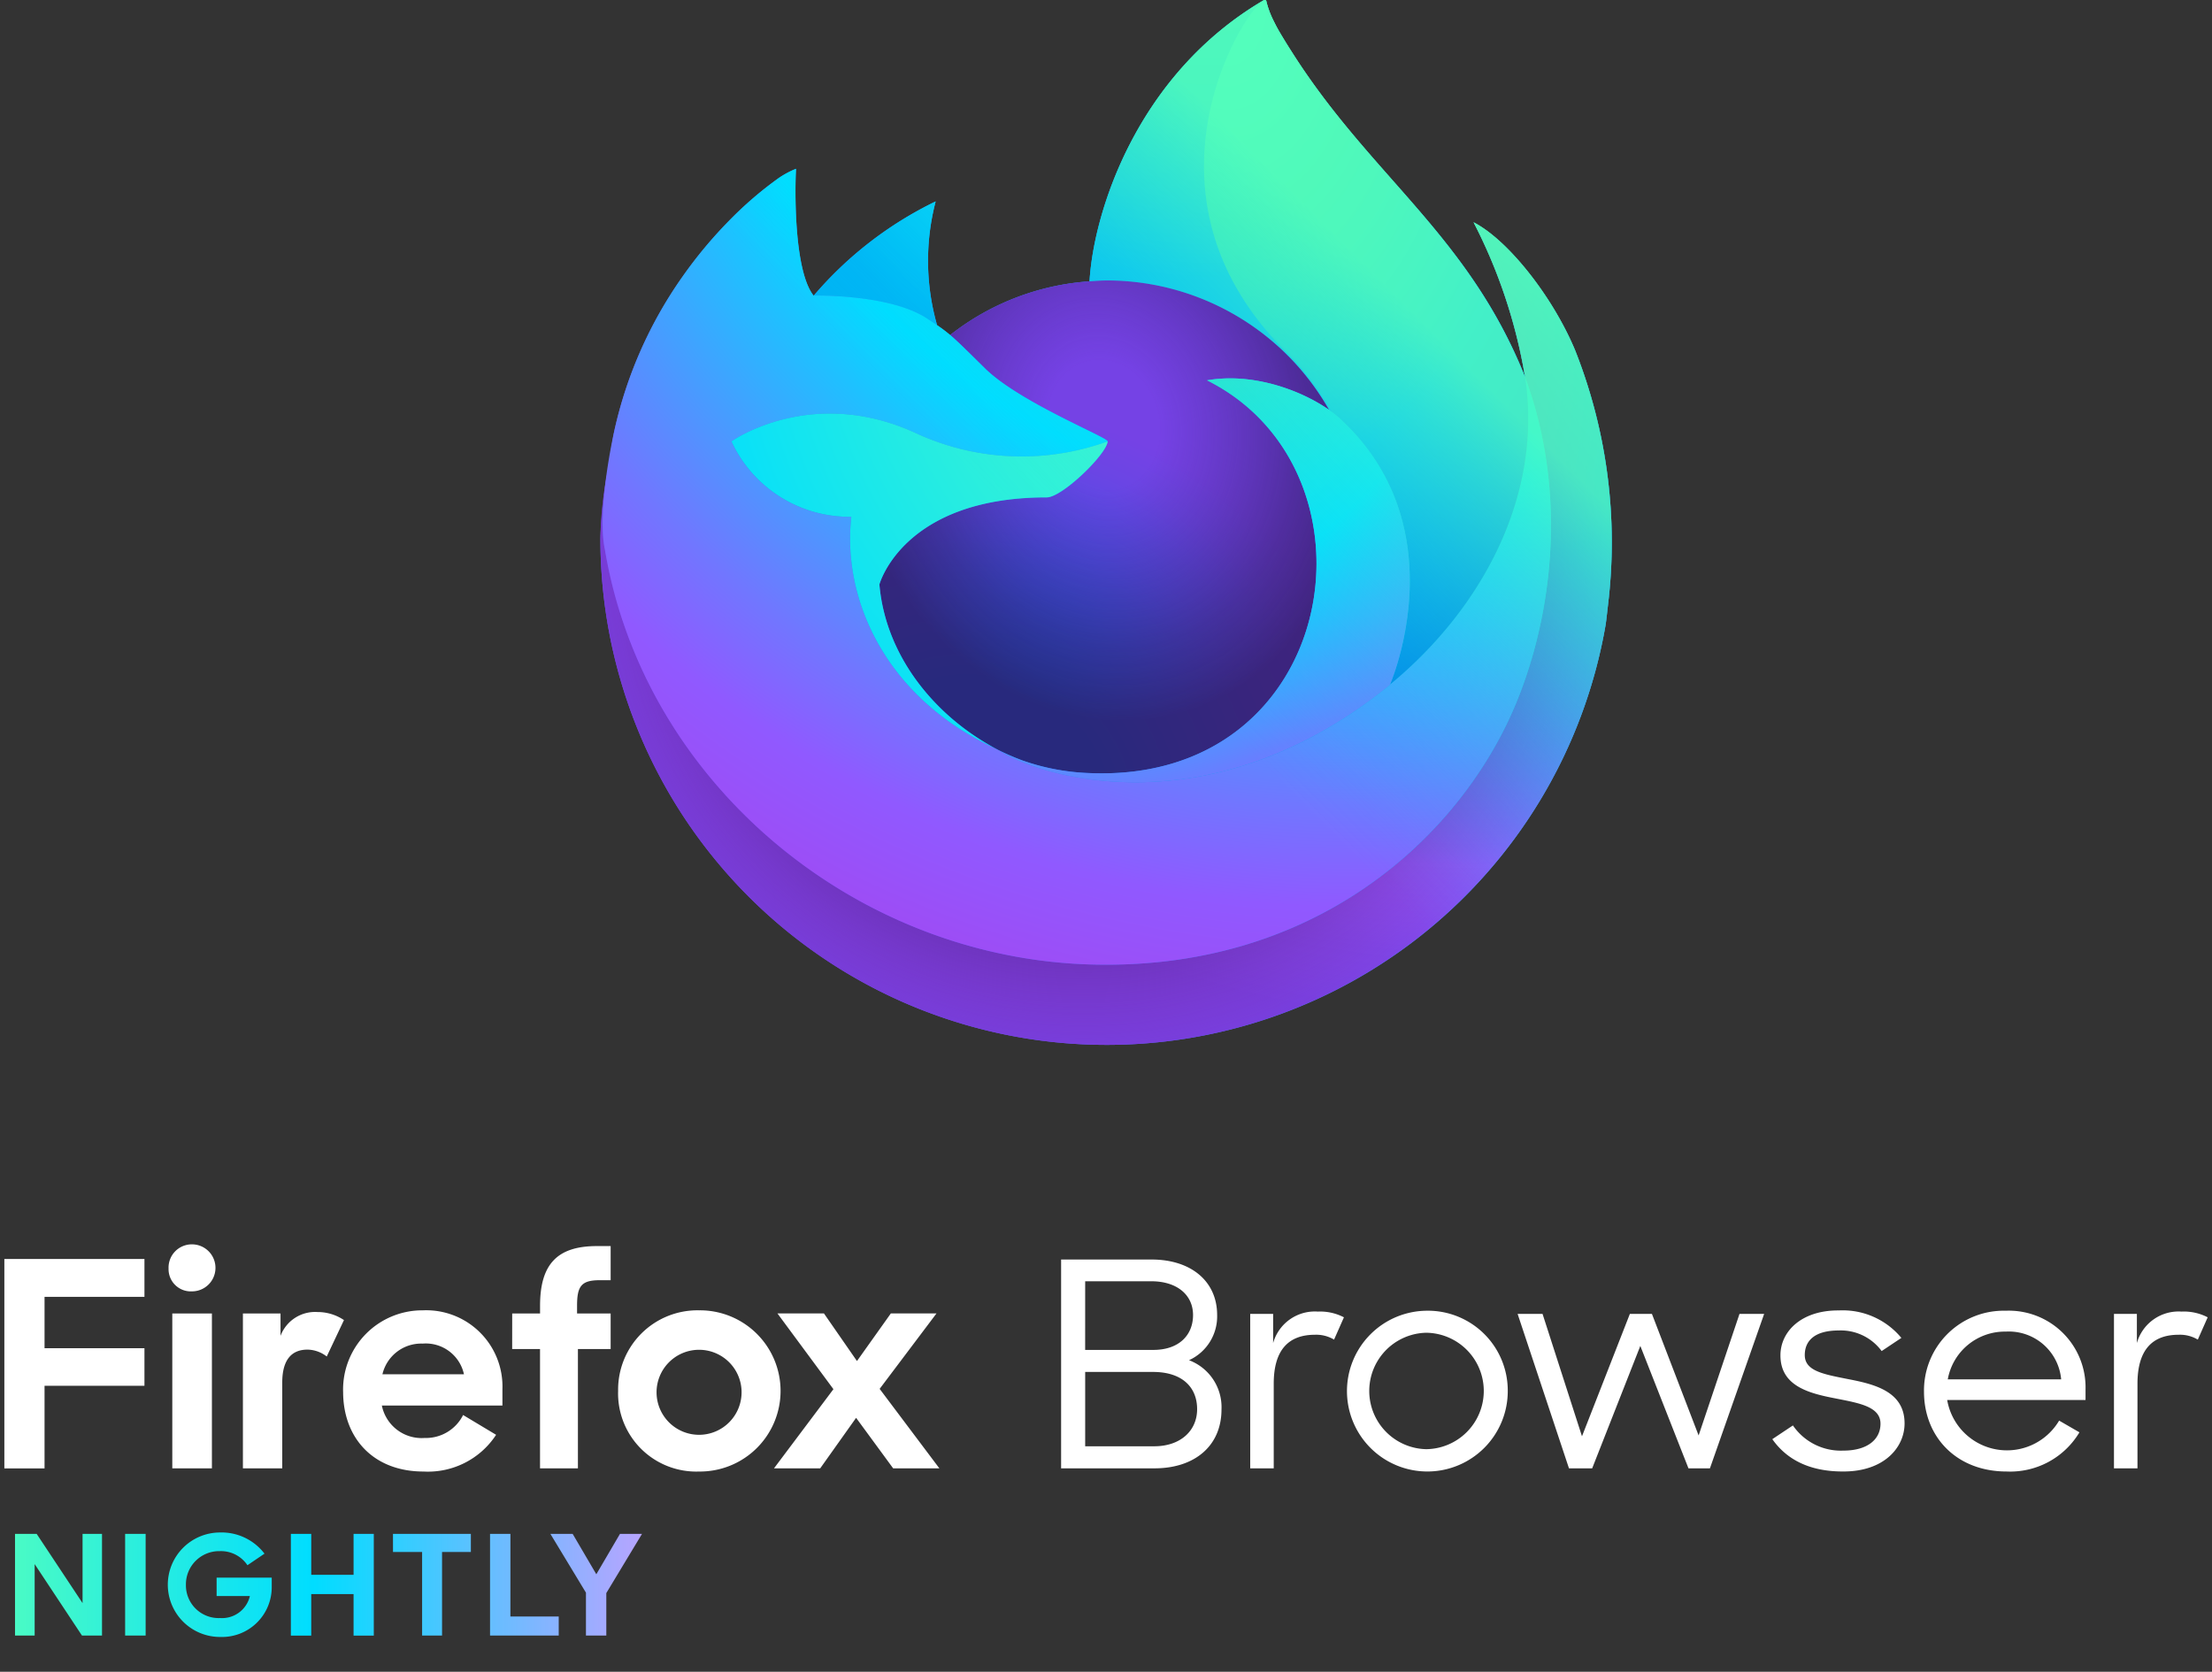 <svg id="Assets" xmlns="http://www.w3.org/2000/svg" viewBox="0 0 254 192">
  <rect x="0" y="0" width="254" height="192" fill="#333333" stroke="none"/>
  <defs>
    <radialGradient id="b" cx="-8995.187" cy="-8621.787" r="80.797" gradientTransform="matrix(1.5 0 0 1.5 13661.449 12946)" gradientUnits="userSpaceOnUse">
      <stop offset=".108" stop-color="#3fe1b0"/>
      <stop offset=".122" stop-color="#3bdcb3"/>
      <stop offset=".254" stop-color="#1bb3d3"/>
      <stop offset=".358" stop-color="#0799e6"/>
      <stop offset=".42" stop-color="#0090ed"/>
      <stop offset=".487" stop-color="#2482f1"/>
      <stop offset=".64" stop-color="#7165fb"/>
      <stop offset=".71" stop-color="#9059ff"/>
      <stop offset=".795" stop-color="#7d49ed"/>
      <stop offset=".86" stop-color="#7542e5"/>
    </radialGradient>
    <radialGradient id="c" cx="-9024.711" cy="-8588.756" r="80.797" gradientTransform="matrix(1.5 0 0 1.5 13661.449 12946)" gradientUnits="userSpaceOnUse">
      <stop offset=".3" stop-color="#45278d"/>
      <stop offset=".341" stop-color="#562896" stop-opacity=".787"/>
      <stop offset=".43" stop-color="#782aa9" stop-opacity=".364"/>
      <stop offset=".495" stop-color="#8d2bb5" stop-opacity=".1"/>
      <stop offset=".53" stop-color="#952bb9" stop-opacity="0"/>
    </radialGradient>
    <radialGradient id="d" cx="-9014.97" cy="-8640.124" r="58.534" gradientTransform="matrix(1.5 0 0 1.5 13661.449 12946)" gradientUnits="userSpaceOnUse">
      <stop offset=".132" stop-color="#3fe1b0"/>
      <stop offset=".289" stop-color="#28d0c8"/>
      <stop offset=".526" stop-color="#00b3f4"/>
    </radialGradient>
    <radialGradient id="e" cx="-9033.648" cy="-8567.651" r="38.471" gradientTransform="matrix(1.5 0 0 1.5 13661.449 12946)" gradientUnits="userSpaceOnUse">
      <stop offset=".287" stop-color="#0060df"/>
      <stop offset=".417" stop-color="#2357e1"/>
      <stop offset=".604" stop-color="#4f4ce3"/>
      <stop offset=".748" stop-color="#6b45e4"/>
      <stop offset=".833" stop-color="#7542e5"/>
    </radialGradient>
    <radialGradient id="f" cx="-9023.62" cy="-8598.212" r="20.397" gradientTransform="matrix(1.458 -.353 .413 1.708 16834.198 11549.095)" gradientUnits="userSpaceOnUse">
      <stop offset=".206" stop-color="#45278d" stop-opacity="0"/>
      <stop offset=".251" stop-color="#44268a" stop-opacity=".055"/>
      <stop offset=".725" stop-color="#371f6f" stop-opacity=".591"/>
      <stop offset=".956" stop-color="#321c64" stop-opacity=".8"/>
    </radialGradient>
    <radialGradient id="g" cx="-9025.731" cy="-8625.094" r="27.676" gradientTransform="matrix(1.5 0 0 1.5 13661.449 12946)" gradientUnits="userSpaceOnUse">
      <stop offset="0" stop-color="#0df"/>
      <stop offset=".235" stop-color="#00d6fd"/>
      <stop offset=".572" stop-color="#00c3f8"/>
      <stop offset=".792" stop-color="#00b3f4"/>
    </radialGradient>
    <radialGradient id="h" cx="-9003.977" cy="-8642.648" r="118.081" gradientTransform="matrix(1.5 0 0 1.5 13661.449 12946)" gradientUnits="userSpaceOnUse">
      <stop offset=".126" stop-color="#3fe1b0"/>
      <stop offset=".429" stop-color="#0df"/>
      <stop offset=".479" stop-color="#1ec1ff"/>
      <stop offset=".624" stop-color="#7077ff"/>
      <stop offset=".69" stop-color="#9059ff"/>
      <stop offset=".904" stop-color="#b833e1"/>
    </radialGradient>
    <radialGradient id="i" cx="-9015.165" cy="-8629.526" r="86.499" gradientTransform="matrix(.157 1.492 -.979 .103 -6892.544 14339.309)" gradientUnits="userSpaceOnUse">
      <stop offset="0" stop-color="#54ffbd"/>
      <stop offset=".095" stop-color="#4cf3b8"/>
      <stop offset=".197" stop-color="#3fe1b0"/>
      <stop offset=".257" stop-color="#33d8bd"/>
      <stop offset=".369" stop-color="#12c0e1"/>
      <stop offset=".423" stop-color="#00b3f4"/>
      <stop offset=".737" stop-color="#0060df"/>
    </radialGradient>
    <radialGradient id="j" cx="-9026.383" cy="-8614.843" r="73.72" gradientTransform="matrix(1.5 0 0 1.5 13661.449 12946)" gradientUnits="userSpaceOnUse">
      <stop offset=".137" stop-color="#3fe1b0"/>
      <stop offset=".435" stop-color="#0df"/>
      <stop offset=".484" stop-color="#1ec1ff"/>
      <stop offset=".622" stop-color="#7077ff"/>
      <stop offset=".685" stop-color="#9059ff"/>
    </radialGradient>
    <radialGradient id="k" cx="-9006.923" cy="-8610.528" r="80.686" gradientTransform="matrix(1.5 0 0 1.5 13661.449 12946)" gradientUnits="userSpaceOnUse">
      <stop offset=".094" stop-color="#54ffbd"/>
      <stop offset=".242" stop-color="#41f7cc"/>
      <stop offset=".543" stop-color="#0fe3f3"/>
      <stop offset=".626" stop-color="#0df"/>
    </radialGradient>
    <linearGradient id="a" x1="179.204" y1="30.815" x2="78.614" y2="94.179" gradientUnits="userSpaceOnUse">
      <stop offset="0" stop-color="#3fe1b0"/>
      <stop offset=".406" stop-color="#00b3f4"/>
      <stop offset=".421" stop-color="#03b0f4"/>
      <stop offset=".818" stop-color="#5561e9"/>
      <stop offset="1" stop-color="#7542e5"/>
    </linearGradient>
    <linearGradient id="l" x1="172.019" y1="18.091" x2="89.901" y2="100.209" gradientUnits="userSpaceOnUse">
      <stop offset=".167" stop-color="#54ffbd" stop-opacity=".8"/>
      <stop offset=".236" stop-color="#43f8ca" stop-opacity=".639"/>
      <stop offset=".361" stop-color="#27ede1" stop-opacity=".368"/>
      <stop offset=".466" stop-color="#12e4f1" stop-opacity=".169"/>
      <stop offset=".545" stop-color="#05dffb" stop-opacity=".046"/>
      <stop offset=".589" stop-color="#0df" stop-opacity="0"/>
    </linearGradient>
    <linearGradient id="m" x1="-3.394" y1="182" x2="78.998" y2="182" gradientUnits="userSpaceOnUse">
      <stop offset="0" stop-color="#54ffbd"/>
      <stop offset=".478" stop-color="#0df"/>
      <stop offset=".691" stop-color="#58c2ff"/>
      <stop offset=".903" stop-color="#aba8ff"/>
      <stop offset="1" stop-color="#cb9eff"/>
    </linearGradient>
  </defs>
  <path id="shape-base" d="M180.874 40.247c-2.527-6.079-7.644-12.641-11.663-14.715a60.307 60.307 0 0 1 5.889 17.646c0 0.009 0 0.033 0.012 0.1-6.574-16.386-17.721-22.994-26.824-37.382a71.37 71.37 0 0 1-1.369-2.226 18.564 18.564 0 0 1-0.64-1.2 10.582 10.582 0 0 1-0.867-2.3 0.152 0.152 0 0 0-0.132-0.156 0.2 0.2 0 0 0-0.11 0c-0.008 0-0.02 0.012-0.029 0.016l-0.042 0.023 0.024-0.033c-14.6 8.554-19.558 24.378-20.013 32.295a29.084 29.084 0 0 0-16 6.166 17.51 17.51 0 0 0-1.506-1.137 26.939 26.939 0 0 1-0.163-14.209 43.074 43.074 0 0 0-13.996 10.809h-0.027c-2.305-2.919-2.142-12.55-2.01-14.56a10.4 10.4 0 0 0-1.941 1.029 42.342 42.342 0 0 0-5.682 4.868 50.907 50.907 0 0 0-5.429 6.511v0.009-0.009a49.067 49.067 0 0 0-7.8 17.614c-0.028 0.126-0.052 0.257-0.079 0.384-0.109 0.512-0.5 3.073-0.572 3.63 0 0.043-0.008 0.084-0.013 0.127a55.33 55.33 0 0 0-0.942 8.021c0 0.1-0.006 0.2-0.006 0.3A58.137 58.137 0 0 0 184.38 71.7c0.1-0.744 0.178-1.492 0.265-2.242a59.784 59.784 0 0 0-3.771-29.211zm-67 45.506c0.272 0.13 0.527 0.272 0.806 0.4l0.04 0.025a29.325 29.325 0 0 1-0.851-0.425zm13.312-35.063zm47.928-7.4l-0.007-0.057 0.01 0.063z" fill="url(#a)"/>
  <path id="body-outer-ring" d="M180.874 40.247c-2.527-6.079-7.644-12.641-11.663-14.715a60.307 60.307 0 0 1 5.889 17.646c0-0.014 0 0.011 0.009 0.054l0.01 0.063c5.485 14.872 2.5 30-1.81 39.236-6.661 14.3-22.79 28.952-48.035 28.238C98 110 73.967 89.755 69.481 63.244c-0.817-4.18 0-6.3 0.411-9.7a43.268 43.268 0 0 0-0.942 8.021c0 0.1-0.006 0.2-0.006 0.3A58.137 58.137 0 0 0 184.38 71.7c0.1-0.744 0.178-1.492 0.265-2.242a59.784 59.784 0 0 0-3.771-29.211z" fill="url(#b)"/>
  <path id="body-outer-ring-shadow" d="M180.874 40.247c-2.527-6.079-7.644-12.641-11.663-14.715a60.307 60.307 0 0 1 5.889 17.646c0-0.014 0 0.011 0.009 0.054l0.01 0.063c5.485 14.872 2.5 30-1.81 39.236-6.661 14.3-22.79 28.952-48.035 28.238C98 110 73.967 89.755 69.481 63.244c-0.817-4.18 0-6.3 0.411-9.7a43.268 43.268 0 0 0-0.942 8.021c0 0.1-0.006 0.2-0.006 0.3A58.137 58.137 0 0 0 184.38 71.7c0.1-0.744 0.178-1.492 0.265-2.242a59.784 59.784 0 0 0-3.771-29.211z" fill="url(#c)"/>
  <path id="tail-tip" d="M152.623 47.08c0.126 0.089 0.242 0.178 0.361 0.267a31.612 31.612 0 0 0-5.4-7.044c-18.068-18.071-4.736-39.184-2.484-40.256l0.024-0.033c-14.6 8.554-19.558 24.378-20.013 32.295 0.677-0.047 1.352-0.1 2.042-0.1a29.34 29.34 0 0 1 25.47 14.871z" fill="url(#d)"/>
  <path id="globe-base" d="M127.187 50.689c-0.095 1.446-5.2 6.434-6.991 6.434-16.532 0-19.215 10-19.215 10 0.732 8.422 6.594 15.357 13.694 19.027a23.042 23.042 0 0 0 0.98 0.468 33.52 33.52 0 0 0 1.707 0.7 25.793 25.793 0 0 0 7.565 1.459c28.975 1.36 34.588-34.643 13.678-45.1 5.355-0.932 10.914 1.222 14.018 3.4a29.34 29.34 0 0 0-25.473-14.872c-0.69 0-1.365 0.057-2.042 0.1a29.084 29.084 0 0 0-16 6.166c0.886 0.751 1.887 1.753 3.995 3.829 3.944 3.891 14.062 7.917 14.084 8.389z" fill="url(#e)"/>
  <path id="globe-shadow" d="M127.187 50.689c-0.095 1.446-5.2 6.434-6.991 6.434-16.532 0-19.215 10-19.215 10 0.732 8.422 6.594 15.357 13.694 19.027a23.042 23.042 0 0 0 0.98 0.468 33.52 33.52 0 0 0 1.707 0.7 25.793 25.793 0 0 0 7.565 1.459c28.975 1.36 34.588-34.643 13.678-45.1 5.355-0.932 10.914 1.222 14.018 3.4a29.34 29.34 0 0 0-25.473-14.872c-0.69 0-1.365 0.057-2.042 0.1a29.084 29.084 0 0 0-16 6.166c0.886 0.751 1.887 1.753 3.995 3.829 3.944 3.891 14.062 7.917 14.084 8.389z" fill="url(#f)"/>
  <path id="ear" d="M106.4 36.541a42.853 42.853 0 0 1 1.2 0.8 26.939 26.939 0 0 1-0.163-14.209 43.074 43.074 0 0 0-13.992 10.812c0.279-0.007 8.712-0.159 12.955 2.597z" fill="url(#g)"/>
  <path id="body" d="M69.481 63.244C73.967 89.755 98 110 125.272 110.769c25.245 0.714 41.374-13.941 48.035-28.238 4.306-9.241 7.3-24.364 1.81-39.236v-0.006l-0.007-0.057c-0.006-0.043-0.01-0.068-0.009-0.054s0 0.033 0.012 0.1c2.061 13.467-4.788 26.513-15.5 35.333l-0.032 0.076c-20.862 16.99-40.826 10.251-44.868 7.492a33.295 33.295 0 0 1-0.846-0.422c-12.164-5.813-17.188-16.9-16.111-26.4a14.933 14.933 0 0 1-13.773-8.663s9.222-6.576 21.374-0.857a28.947 28.947 0 0 0 21.828 0.857c-0.022-0.472-10.14-4.5-14.084-8.385-2.108-2.076-3.109-3.078-3.995-3.829a17.51 17.51 0 0 0-1.506-1.137c-0.345-0.235-0.734-0.491-1.2-0.8-4.24-2.756-12.673-2.6-12.952-2.6h-0.027c-2.305-2.919-2.142-12.55-2.01-14.56a10.4 10.4 0 0 0-1.941 1.029 42.342 42.342 0 0 0-5.682 4.868 50.907 50.907 0 0 0-5.429 6.511V31.8v-0.009a49.067 49.067 0 0 0-7.8 17.614c-0.031 0.127-2.096 9.156-1.078 13.839z" fill="url(#h)"/>
  <path id="tail-flame" d="M147.587 40.3a31.612 31.612 0 0 1 5.4 7.044 11.407 11.407 0 0 1 0.873 0.714c13.179 12.145 6.274 29.323 5.758 30.546 10.707-8.82 17.556-21.866 15.5-35.333-6.574-16.386-17.721-22.994-26.824-37.382a71.37 71.37 0 0 1-1.369-2.226 18.564 18.564 0 0 1-0.64-1.2 10.582 10.582 0 0 1-0.867-2.3 0.152 0.152 0 0 0-0.132-0.156 0.2 0.2 0 0 0-0.11 0c-0.008 0-0.02 0.012-0.029 0.016l-0.042 0.023c-2.257 1.073-15.589 22.186 2.482 40.254z" fill="url(#i)"/>
  <path id="tail-small" d="M153.857 48.061a11.407 11.407 0 0 0-0.873-0.714c-0.119-0.089-0.235-0.178-0.361-0.267-3.1-2.181-8.663-4.335-14.018-3.4 20.91 10.455 15.3 46.458-13.678 45.1a25.793 25.793 0 0 1-7.565-1.459 30.218 30.218 0 0 1-1.707-0.7c-0.328-0.15-0.656-0.3-0.98-0.468l0.04 0.025c4.042 2.759 24.006 9.5 44.868-7.492l0.032-0.076c0.516-1.226 7.421-18.404-5.758-30.549z" fill="url(#j)"/>
  <path id="cheek-tufts" d="M100.981 67.123s2.683-10 19.215-10c1.787 0 6.9-4.988 6.991-6.434a28.947 28.947 0 0 1-21.828-0.857c-12.152-5.719-21.374 0.857-21.374 0.857a14.933 14.933 0 0 0 13.773 8.663c-1.077 9.505 3.947 20.588 16.111 26.4 0.272 0.13 0.527 0.272 0.806 0.4-7.1-3.672-12.962-10.607-13.694-19.029z" fill="url(#k)"/>
  <path id="overlay-green" d="M180.874 40.247c-2.527-6.079-7.644-12.641-11.663-14.715a60.307 60.307 0 0 1 5.889 17.646c0 0.009 0 0.033 0.012 0.1-6.574-16.386-17.721-22.994-26.824-37.382a71.37 71.37 0 0 1-1.369-2.226 18.564 18.564 0 0 1-0.64-1.2 10.582 10.582 0 0 1-0.867-2.3 0.152 0.152 0 0 0-0.132-0.156 0.2 0.2 0 0 0-0.11 0c-0.008 0-0.02 0.012-0.029 0.016l-0.042 0.023 0.024-0.033c-14.6 8.554-19.558 24.378-20.013 32.295 0.677-0.047 1.352-0.1 2.042-0.1a29.34 29.34 0 0 1 25.471 14.865c-3.1-2.181-8.663-4.335-14.018-3.4 20.91 10.455 15.3 46.458-13.678 45.1a25.793 25.793 0 0 1-7.565-1.459 30.218 30.218 0 0 1-1.707-0.7c-0.328-0.15-0.656-0.3-0.98-0.468l0.04 0.025a33.295 33.295 0 0 1-0.846-0.422c0.272 0.13 0.527 0.272 0.806 0.4-7.1-3.67-12.962-10.605-13.694-19.027 0 0 2.683-10 19.215-10 1.787 0 6.9-4.988 6.991-6.434-0.022-0.472-10.14-4.5-14.084-8.385-2.108-2.076-3.109-3.078-3.995-3.829a17.51 17.51 0 0 0-1.506-1.137 26.939 26.939 0 0 1-0.163-14.209 43.074 43.074 0 0 0-13.994 10.809h-0.027c-2.305-2.919-2.142-12.55-2.01-14.56a10.4 10.4 0 0 0-1.941 1.029 42.342 42.342 0 0 0-5.682 4.868 50.907 50.907 0 0 0-5.429 6.511v0.009-0.009a49.067 49.067 0 0 0-7.8 17.614c-0.028 0.126-0.052 0.257-0.079 0.384-0.109 0.512-0.6 3.109-0.67 3.666a67.673 67.673 0 0 0-0.857 8.112c0 0.1-0.006 0.2-0.006 0.3A58.137 58.137 0 0 0 184.38 71.7c0.1-0.744 0.178-1.492 0.265-2.242a59.784 59.784 0 0 0-3.771-29.211zm-5.767 2.985l0.01 0.063v-0.006z" fill="url(#l)"/>
  <path d="M9.48 184.112l-5.27-7.952H1.724v11.68H3.98v-8.208l5.434 8.208h2.3v-11.68H9.48zm4.888 3.728h2.355v-11.68h-2.355zm10.506-4.54h3.82a3.282 3.282 0 0 1-3.425 2.528 3.759 3.759 0 0 1-3.92-3.828 3.815 3.815 0 0 1 3.887-3.856 3.662 3.662 0 0 1 3.178 1.616l1.959-1.328A6.21 6.21 0 0 0 25.236 176a6 6 0 1 0 0.066 12 5.715 5.715 0 0 0 5.9-5.84v-0.976h-6.328zm15.726-2.436h-4.861v-4.7H33.4v11.68h2.338v-4.768H40.6v4.768h2.322V176.16H40.6zm4.527-2.624h3.343v9.6h2.289v-9.6h3.309v-2.08h-8.944zm13.484-2.08H56.27v11.68h7.887v-2.192h-5.549zm12.58 0l-2.717 4.64-2.718-4.64H63.2l4.084 6.752v4.928h2.338v-4.88l4.1-6.8z" fill="url(#m)"/>
  <path d="M0.5 144.59h16.087v4.349H5.115v5.9h11.472v4.315H5.115v9.488H0.5zm21.559-1.68a2.7 2.7 0 0 1-0.033 5.4 2.553 2.553 0 0 1-2.67-2.636 2.668 2.668 0 0 1 2.703-2.764zm-2.275 7.939h4.549v17.789h-4.549zm17.735 4.941A3.681 3.681 0 0 0 35.31 155c-1.846 0-2.9 1.186-2.9 3.788v9.85h-4.517v-17.789h4.319v2.57a4.241 4.241 0 0 1 4.252-2.735 5.4 5.4 0 0 1 3.033 0.923zm1.879 4.052a9.1 9.1 0 0 1 9.164-9.355 8.757 8.757 0 0 1 9.131 9.059v1.877H43.848a4.659 4.659 0 0 0 4.912 3.723 4.771 4.771 0 0 0 4.417-2.636l3.79 2.273A9.347 9.347 0 0 1 48.628 169c-5.769 0-9.228-3.854-9.228-9.158zm4.516-2.009h9.362a4.486 4.486 0 0 0-4.747-3.525 4.572 4.572 0 0 0-4.615 3.525zm14.9-6.984h3.2v-0.889c0-4.843 2.044-6.852 6.527-6.852h1.579v3.92h-1.285c-2.11 0-2.572 0.725-2.572 2.932v0.889h3.857v4.085h-3.758v13.7h-4.351v-13.7h-3.2zm12.164 8.894a9.11 9.11 0 0 1 9.3-9.256 9.257 9.257 0 1 1 0 18.513 8.976 8.976 0 0 1-9.301-9.257zm14.175 0a4.882 4.882 0 1 0-4.879 5.04 4.884 4.884 0 0 0 4.878-5.04zm10.548-0.2l-6.428-8.7h5.34l3.791 5.468 3.89-5.468h5.241l-6.527 8.664 6.857 9.125h-5.307l-4.253-5.8-4.12 5.8h-5.308zm40.831-3.327a5.53 5.53 0 0 0 3.23-5.191c0-3.876-3-6.373-7.526-6.373h-10.391v23.982h10.724c4.595 0 7.693-2.562 7.693-6.767a5.761 5.761 0 0 0-3.73-5.651zm-11.923-9.067h7.591c2.963 0 4.795 1.577 4.795 3.876s-1.6 4.008-4.562 4.008h-7.827zm7.927 18.955h-7.927v-8.541h7.791c3.331 0 5.063 1.741 5.063 4.271 0.002 2.496-1.93 4.266-4.927 4.266zm13.655-11.859v-3.351h-2.631v17.74h2.7v-9.724c0-3.91 1.731-5.618 4.728-5.618a3.984 3.984 0 0 1 2.2 0.559l1.133-2.562a5.933 5.933 0 0 0-3-0.658 4.975 4.975 0 0 0-5.13 3.614zm17.584-3.712a9.232 9.232 0 1 0 9.359 9.231 9.171 9.171 0 0 0-9.359-9.231zm0 15.9a6.687 6.687 0 0 1 0-13.371 6.686 6.686 0 0 1 0 13.371zm31.274-1.577l-5.362-13.962h-2.531l-5.5 14.06-4.529-14.06h-2.864l5.9 17.74h2.664l5.528-14.06 5.528 14.06h2.465l6.227-17.74h-2.831zm17.152-6.472c-2.8-0.558-4.962-0.92-4.962-2.759 0-1.643 1.132-2.825 3.9-2.825a5.831 5.831 0 0 1 4.929 2.365l2.264-1.511a8.741 8.741 0 0 0-7.193-3.154c-4.263-0.033-6.694 2.4-6.694 5.158 0 3.547 3.3 4.369 6.394 4.96 2.631 0.526 5.095 0.92 5.095 2.891 0 1.774-1.465 3.088-4.263 3.088a6.671 6.671 0 0 1-5.794-2.891l-2.365 1.577c1.6 2.267 4.163 3.712 8.093 3.712 4.7 0.033 7.093-2.726 7.093-5.519 0.002-3.646-3.398-4.5-6.498-5.092zm18.118-7.851a9.16 9.16 0 0 0-9.39 9.3c0 5.19 3.729 9.165 9.49 9.165a9.266 9.266 0 0 0 8.359-4.5l-2.331-1.346a6.964 6.964 0 0 1-12.855-2.365h15.886v-1.216a8.812 8.812 0 0 0-9.159-9.038zm-6.66 7.884a6.655 6.655 0 0 1 6.66-5.486 6.032 6.032 0 0 1 6.361 5.486zm26.844-7.786a4.975 4.975 0 0 0-5.129 3.614v-3.351h-2.631v17.74h2.7v-9.724c0-3.91 1.731-5.618 4.728-5.618a3.984 3.984 0 0 1 2.2 0.559l1.133-2.562a5.933 5.933 0 0 0-3.004-0.658z" fill="#fff"/>
</svg>
